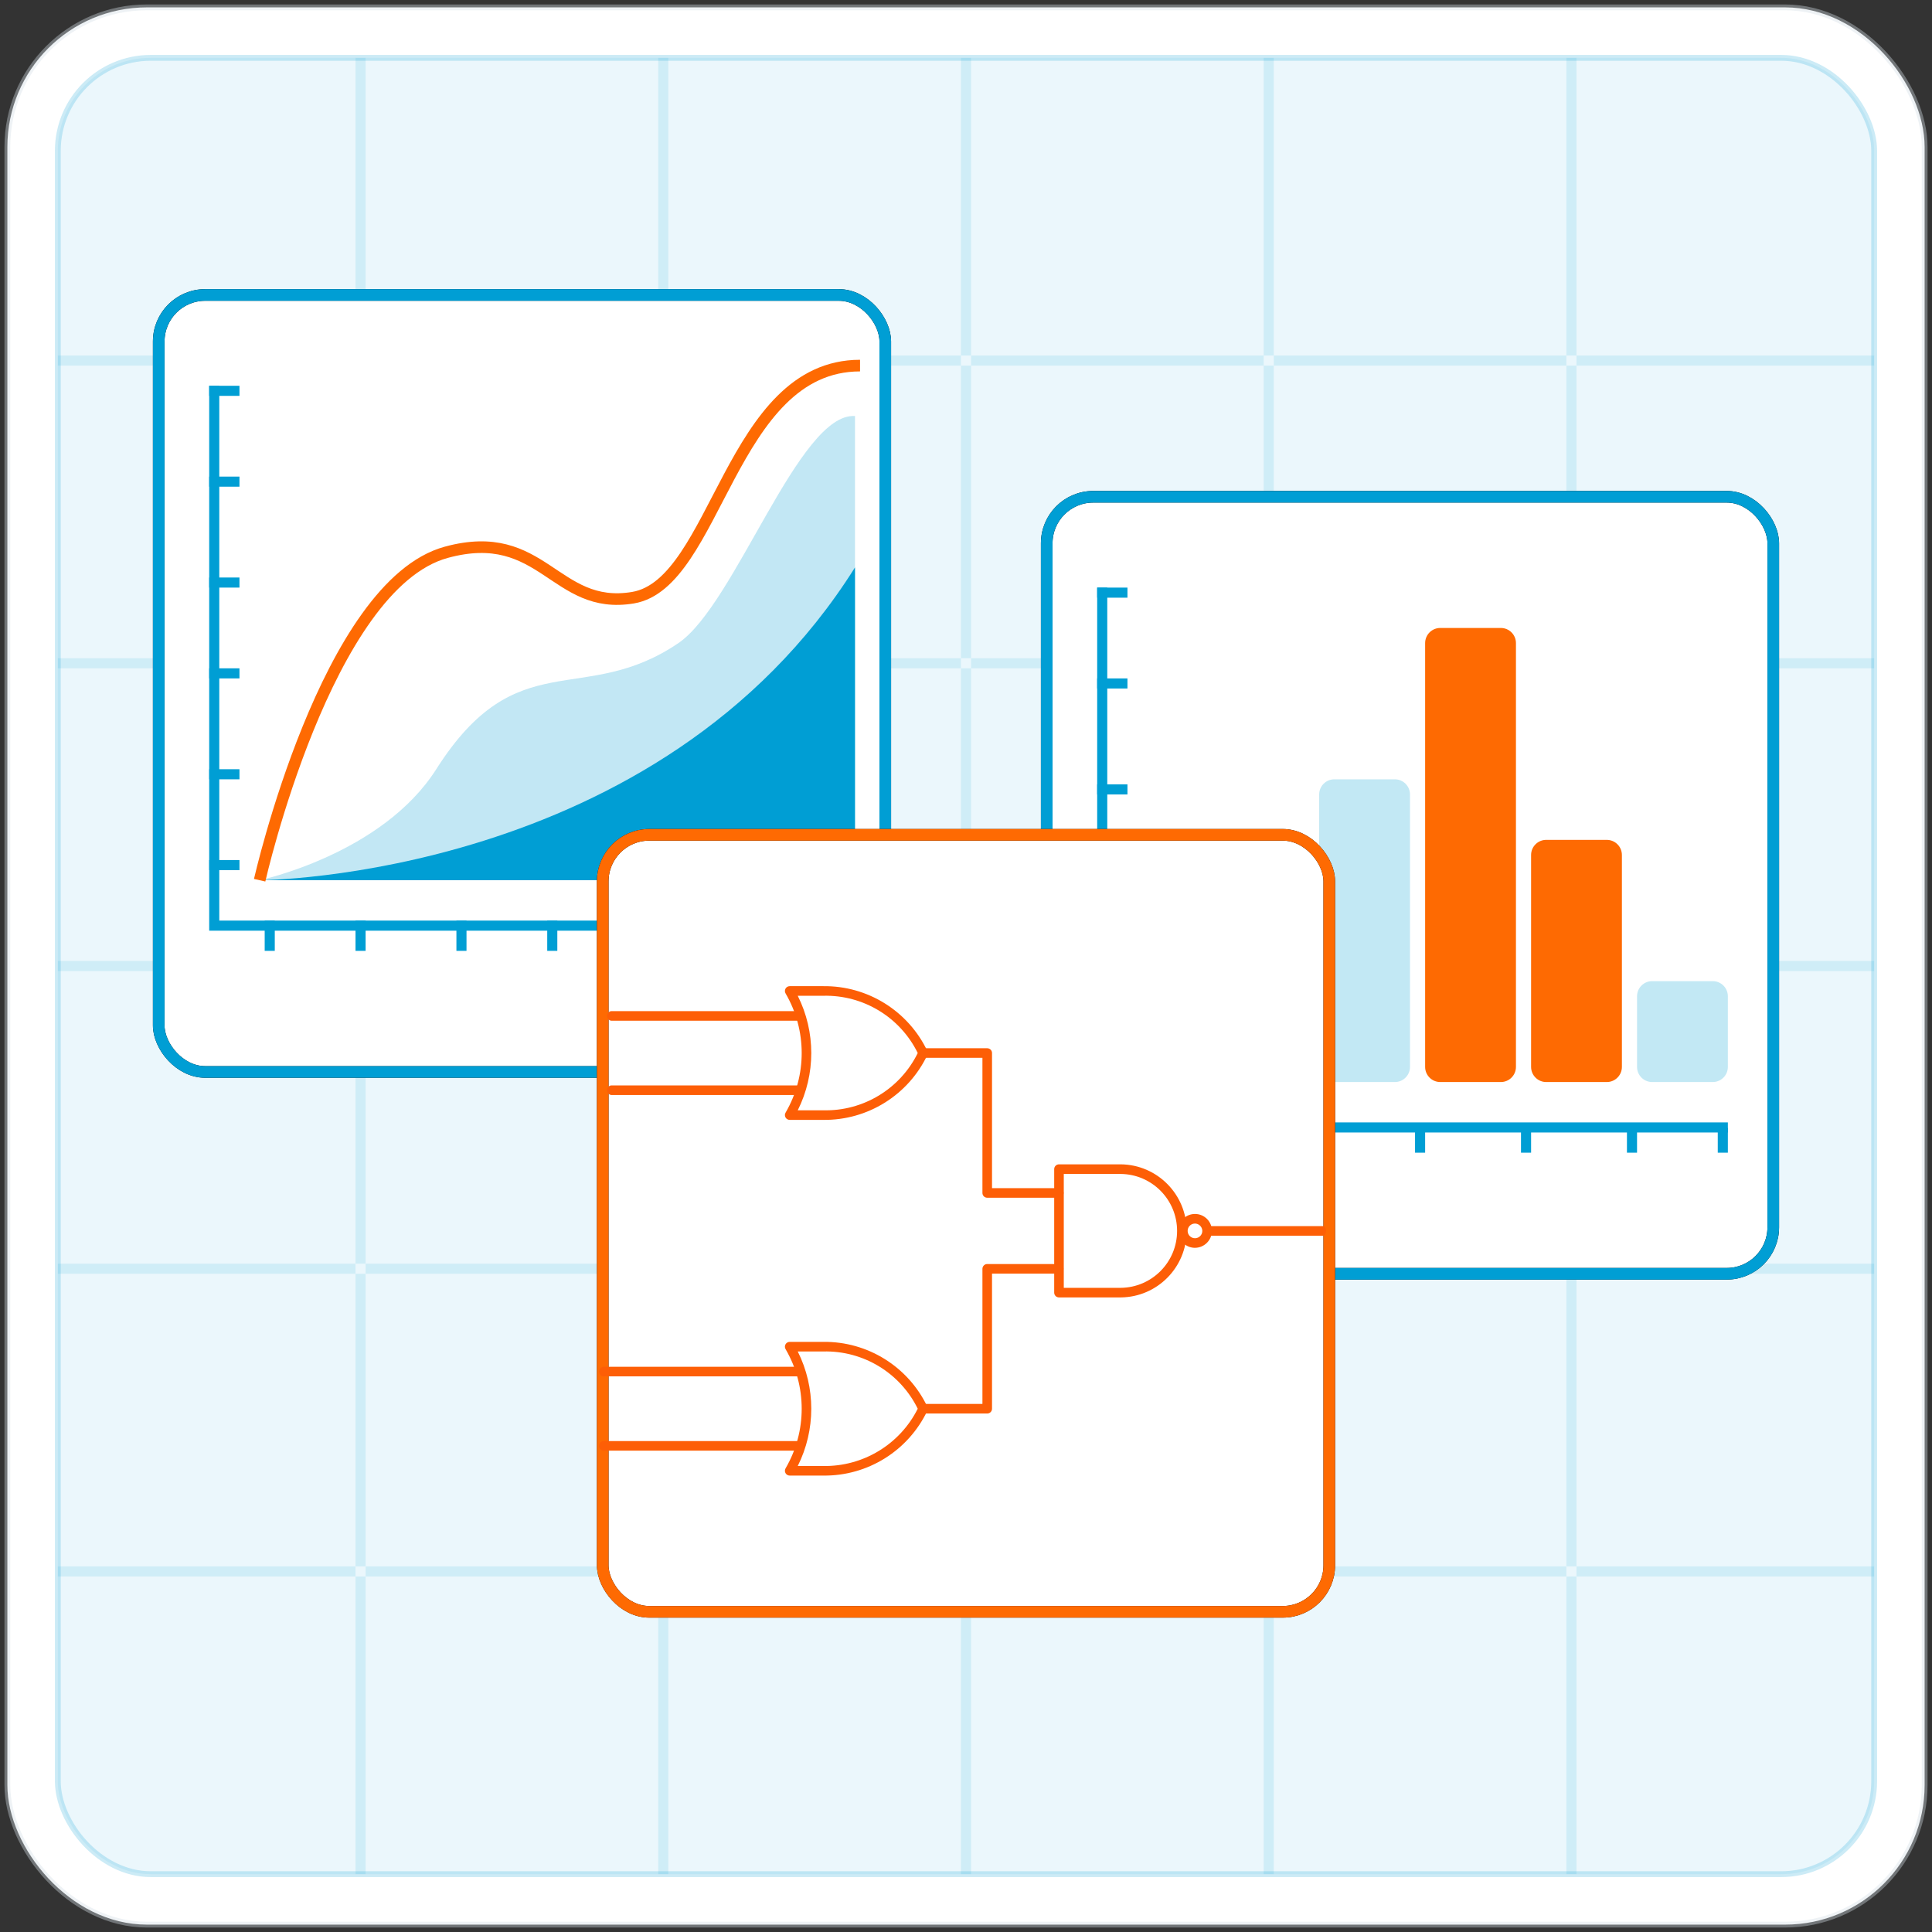 <?xml version="1.0" encoding="UTF-8"?>
<svg width="262px" height="262px" viewBox="0 0 262 262" version="1.1" xmlns="http://www.w3.org/2000/svg" xmlns:xlink="http://www.w3.org/1999/xlink">
    <rect x="0" y="0" width="262" height="262" fill="#333333" stroke="none"/>
    <!-- Generator: Sketch 59.1 (86144) - https://sketch.com -->
    <title>analysis</title>
    <desc>Created with Sketch.</desc>
    <g id="Page-1" stroke="none" stroke-width="1" fill="none" fill-rule="evenodd">
        <g id="Technology-Page" transform="translate(-134, -767)">
            <g id="HOW-IT-WORKS" transform="translate(1, 553)">
                <g id="Analysis" transform="translate(134, 215)">
                    <g id="analysis">
                        <rect id="Rectangle" stroke-opacity="0.39" stroke="#D2DDE5" stroke-width="0.788" fill="#FFFFFF" fill-rule="nonzero" stroke-linejoin="round" x="0" y="0" width="260" height="260" rx="18.919"></rect>
                        <rect id="Rectangle" stroke-opacity="0.2" stroke="#009FD4" stroke-width="0.788" fill-opacity="0.08" fill="#009FD4" fill-rule="nonzero" stroke-linejoin="round" x="6.842" y="6.842" width="246.316" height="246.316" rx="12.613"></rect>
                        <path d="M129.316,6.842 L130.684,6.842 L130.684,253.158 L129.316,253.158 L129.316,6.842 Z M88.263,6.842 L89.632,6.842 L89.632,253.158 L88.263,253.158 L88.263,6.842 Z M47.211,6.842 L48.579,6.842 L48.579,253.158 L47.211,253.158 L47.211,6.842 Z M211.421,6.842 L212.789,6.842 L212.789,253.158 L211.421,253.158 L211.421,6.842 Z M170.368,6.842 L171.737,6.842 L171.737,253.158 L170.368,253.158 L170.368,6.842 Z M6.842,129.316 L253.158,129.316 L253.158,130.684 L6.842,130.684 L6.842,129.316 Z M6.842,170.368 L253.158,170.368 L253.158,171.737 L6.842,171.737 L6.842,170.368 Z M6.842,211.421 L253.158,211.421 L253.158,212.789 L6.842,212.789 L6.842,211.421 Z M6.842,47.211 L253.158,47.211 L253.158,48.579 L6.842,48.579 L6.842,47.211 Z M6.842,88.263 L253.158,88.263 L253.158,89.632 L6.842,89.632 L6.842,88.263 Z" id="Shape" fill-opacity="0.12" fill="#009FD4"></path>
                        <g id="Group" transform="translate(140.947, 66.368)" fill="#FFFFFF" fill-rule="nonzero" stroke="#000000" stroke-linejoin="round" stroke-width="1.577">
                            <rect id="rect-3" x="0" y="0" width="98.526" height="105.368" rx="6.306"></rect>
                        </g>
                        <g id="rect-3-link" transform="translate(140.947, 66.368)" stroke="#009ED4" stroke-linejoin="round" stroke-width="1.577">
                            <rect id="rect-3" x="0" y="0" width="98.526" height="105.368" rx="6.306"></rect>
                        </g>
                        <path d="M151.211,137.526 L159.421,137.526 C160.555,137.526 161.474,138.445 161.474,139.579 L161.474,143.684 C161.474,144.818 160.555,145.737 159.421,145.737 L151.211,145.737 C150.077,145.737 149.158,144.818 149.158,143.684 L149.158,139.579 C149.158,138.445 150.077,137.526 151.211,137.526 L151.211,137.526 Z M165.579,121.105 L173.789,121.105 C174.923,121.105 175.842,122.024 175.842,123.158 L175.842,143.684 C175.842,144.818 174.923,145.737 173.789,145.737 L165.579,145.737 C164.445,145.737 163.526,144.818 163.526,143.684 L163.526,123.158 C163.526,122.024 164.445,121.105 165.579,121.105 L165.579,121.105 Z M179.947,104.684 L188.158,104.684 C189.292,104.684 190.211,105.603 190.211,106.737 L190.211,143.684 C190.211,144.818 189.292,145.737 188.158,145.737 L179.947,145.737 C178.814,145.737 177.895,144.818 177.895,143.684 L177.895,106.737 C177.895,105.603 178.814,104.684 179.947,104.684 Z M223.053,132.053 L231.263,132.053 C232.397,132.053 233.316,132.972 233.316,134.105 L233.316,143.684 C233.316,144.818 232.397,145.737 231.263,145.737 L223.053,145.737 C221.919,145.737 221,144.818 221,143.684 L221,134.105 C221,132.972 221.919,132.053 223.053,132.053 Z" id="Shape" fill="#C2E8F4"></path>
                        <path d="M194.316,84.158 L202.526,84.158 C203.66,84.158 204.579,85.077 204.579,86.211 L204.579,143.684 C204.579,144.818 203.66,145.737 202.526,145.737 L194.316,145.737 C193.182,145.737 192.263,144.818 192.263,143.684 L192.263,86.211 C192.263,85.077 193.182,84.158 194.316,84.158 Z M208.684,112.895 L216.895,112.895 C218.028,112.895 218.947,113.814 218.947,114.947 L218.947,143.684 C218.947,144.818 218.028,145.737 216.895,145.737 L208.684,145.737 C207.551,145.737 206.632,144.818 206.632,143.684 L206.632,114.947 C206.632,113.814 207.551,112.895 208.684,112.895 Z" id="Shape" fill="#FE6A02"></path>
                        <path d="M147.789,78.684 L149.158,78.684 L149.158,162.842 L147.789,162.842 L147.789,78.684 Z M147.789,119.737 L151.895,119.737 L151.895,121.105 L147.789,121.105 L147.789,119.737 Z" id="Shape" fill="#009ED4"></path>
                        <polygon id="Shape" fill="#009ED4" points="149.158 151.211 233.316 151.211 233.316 152.579 149.158 152.579"></polygon>
                        <g id="Group" transform="translate(20.526, 39)" fill="#FFFFFF" fill-rule="nonzero" stroke="#000000" stroke-linejoin="round" stroke-width="1.577">
                            <rect id="rect-2" x="0" y="0" width="98.526" height="105.368" rx="6.306"></rect>
                        </g>
                        <g id="rect-2-link" transform="translate(20.526, 39)" stroke="#009ED4" stroke-linejoin="round" stroke-width="1.577">
                            <rect id="rect-2" x="0" y="0" width="98.526" height="105.368" rx="6.306"></rect>
                        </g>
                        <path d="M27.368,51.316 L28.737,51.316 L28.737,125.211 L27.368,125.211 L27.368,51.316 Z M28.737,123.842 L112.895,123.842 L112.895,125.211 L28.737,125.211 L28.737,123.842 Z M99.211,123.842 L100.579,123.842 L100.579,127.947 L99.211,127.947 L99.211,123.842 Z M111.526,123.842 L112.895,123.842 L112.895,127.947 L111.526,127.947 L111.526,123.842 Z M86.895,123.842 L88.263,123.842 L88.263,127.947 L86.895,127.947 L86.895,123.842 Z" id="Shape" fill="#009ED4"></path>
                        <path d="M34.211,118.368 C34.211,118.368 50.826,114.856 58.158,103.316 C69.146,86.021 78.085,94.973 91,86.211 C98.712,80.979 107.356,54.883 114.947,55.421 L114.947,118.368 L34.211,118.368 Z" id="Path" fill-opacity="0.24" fill="#009DD3"></path>
                        <path d="M34.211,118.368 C34.211,118.368 88.411,118.207 114.947,75.947 L114.947,118.368 L34.211,118.368 Z" id="Path" fill="#009ED4"></path>
                        <path d="M34.211,118.368 C34.211,118.368 43.278,78.32 59.526,73.895 C72.656,70.318 74.196,81.832 84.842,80.053 C96.221,78.15 98.032,48.579 115.632,48.579" id="Path" stroke="#FE6A02" stroke-width="1.577"></path>
                        <g id="Group" transform="translate(80.737, 112.211)" fill="#FFFFFF" fill-rule="nonzero" stroke="#000000" stroke-linejoin="round" stroke-width="1.577">
                            <rect id="rect" x="0" y="0" width="98.526" height="105.368" rx="6.306"></rect>
                        </g>
                        <g id="rect-link" transform="translate(80.737, 112.211)" stroke="#FE6A02" stroke-linejoin="round" stroke-width="1.577">
                            <rect id="rect" x="0" y="0" width="98.526" height="105.368" rx="6.306"></rect>
                        </g>
                        <path d="M150.976,174.945 L142.611,174.945 C142.251,174.945 141.96,174.654 141.96,174.294 L141.96,157.547 C141.96,157.188 142.251,156.896 142.611,156.896 L150.976,156.896 C155.929,156.939 159.922,160.967 159.922,165.921 C159.922,170.874 155.929,174.902 150.976,174.945 L150.976,174.945 Z M143.261,173.645 L150.976,173.645 C155.212,173.605 158.626,170.16 158.626,165.923 C158.626,161.686 155.212,158.24 150.976,158.2 L143.261,158.2 L143.261,173.645 L143.261,173.645 Z M178.447,166.574 L162.484,166.574 C162.264,166.552 162.092,166.267 162.092,165.924 C162.092,165.58 162.264,165.296 162.484,165.274 L178.447,165.274 C178.664,165.303 178.83,165.585 178.83,165.923 C178.83,166.261 178.664,166.543 178.447,166.572 L178.447,166.574 Z M110.637,199.105 L106.09,199.105 C105.853,199.104 105.635,198.975 105.521,198.767 C105.408,198.559 105.416,198.306 105.542,198.106 C108.443,193.119 108.443,186.959 105.542,181.973 C105.415,181.772 105.407,181.519 105.521,181.311 C105.635,181.103 105.852,180.973 106.09,180.972 L110.637,180.972 C116.667,180.898 122.187,184.344 124.771,189.792 C124.835,189.95 124.835,190.127 124.771,190.285 C122.187,195.734 116.667,199.179 110.637,199.105 Z M107.184,197.805 L110.637,197.805 C116.047,197.895 121.031,194.876 123.455,190.038 C121.064,185.17 116.059,182.138 110.637,182.274 L107.184,182.274 C109.629,187.162 109.629,192.917 107.184,197.805 L107.184,197.805 Z M110.637,150.868 L106.09,150.868 C105.853,150.867 105.635,150.738 105.521,150.53 C105.408,150.322 105.416,150.069 105.542,149.869 C108.443,144.882 108.443,138.722 105.542,133.735 C105.416,133.535 105.408,133.282 105.521,133.074 C105.635,132.866 105.853,132.736 106.09,132.735 L110.637,132.735 C116.667,132.661 122.187,136.107 124.771,141.556 C124.835,141.714 124.835,141.89 124.771,142.048 C122.187,147.497 116.667,150.942 110.637,150.868 L110.637,150.868 Z M107.183,149.568 L110.637,149.568 C116.059,149.704 121.065,146.672 123.456,141.803 C121.066,136.934 116.06,133.901 110.637,134.037 L107.183,134.037 C109.629,138.925 109.629,144.68 107.184,149.568 L107.183,149.568 Z" id="Shape" fill="#FD5E06"></path>
                        <path d="M107.527,195.726 L80.891,195.726 C80.659,195.737 80.44,195.616 80.321,195.41 C80.202,195.204 80.202,194.948 80.321,194.742 C80.44,194.536 80.659,194.415 80.891,194.426 L107.527,194.426 C107.864,194.442 108.129,194.728 108.129,195.076 C108.129,195.424 107.864,195.71 107.527,195.726 L107.527,195.726 Z" id="Path" fill="#FD5E06"></path>
                        <path d="M107.537,185.652 L80.824,185.652 C80.491,185.63 80.232,185.346 80.232,185.002 C80.232,184.659 80.491,184.375 80.824,184.352 L107.537,184.352 C107.87,184.375 108.129,184.659 108.129,185.002 C108.129,185.346 107.87,185.63 107.537,185.652 L107.537,185.652 Z" id="Path" fill="#FD5E06"></path>
                        <path d="M107.55,137.418 L81.899,137.418 C81.58,137.396 81.331,137.112 81.331,136.768 C81.331,136.425 81.58,136.14 81.899,136.118 L107.548,136.118 C107.866,136.143 108.112,136.426 108.112,136.768 C108.112,137.109 107.866,137.393 107.548,137.418 L107.55,137.418 Z" id="Path" fill="#FD5E06"></path>
                        <polygon id="Path" fill="#009ED4" points="147.789 91 151.895 91 151.895 92.368 147.789 92.368"></polygon>
                        <path d="M74.579,123.842 L74.579,127.947 L73.211,127.947 L73.211,123.842 L74.579,123.842 Z M62.263,123.842 L62.263,127.947 L60.895,127.947 L60.895,123.842 L62.263,123.842 Z M48.579,123.842 L48.579,127.947 L47.211,127.947 L47.211,123.842 L48.579,123.842 Z M36.263,123.842 L36.263,127.947 L34.895,127.947 L34.895,123.842 L36.263,123.842 Z M31.474,115.632 L31.474,117 L27.368,117 L27.368,115.632 L31.474,115.632 Z M151.895,105.368 L151.895,106.737 L147.789,106.737 L147.789,105.368 L151.895,105.368 Z M31.474,103.316 L31.474,104.684 L27.368,104.684 L27.368,103.316 L31.474,103.316 Z M31.474,89.632 L31.474,91 L27.368,91 L27.368,89.632 L31.474,89.632 Z M31.474,77.316 L31.474,78.684 L27.368,78.684 L27.368,77.316 L31.474,77.316 Z M31.474,63.632 L31.474,65 L27.368,65 L27.368,63.632 L31.474,63.632 Z M31.474,51.316 L31.474,52.684 L27.368,52.684 L27.368,51.316 L31.474,51.316 Z" id="Path-7" fill="#009ED4"></path>
                        <polygon id="Path" fill="#009ED4" points="147.789 78.684 151.895 78.684 151.895 80.053 147.789 80.053"></polygon>
                        <path d="M107.55,147.492 L81.899,147.492 C81.58,147.47 81.331,147.185 81.331,146.842 C81.331,146.498 81.58,146.214 81.899,146.192 L107.548,146.192 C107.866,146.217 108.112,146.5 108.112,146.841 C108.112,147.183 107.866,147.466 107.548,147.491 L107.55,147.492 Z" id="Path" fill="#FD5E06"></path>
                        <path d="M132.878,190.689 L124.169,190.689 C123.827,190.667 123.56,190.383 123.56,190.039 C123.56,189.696 123.827,189.412 124.169,189.389 L132.228,189.389 L132.228,171.066 C132.228,170.893 132.297,170.728 132.419,170.606 C132.541,170.484 132.706,170.415 132.878,170.415 L142.611,170.415 C142.953,170.437 143.22,170.722 143.22,171.065 C143.22,171.408 142.953,171.693 142.611,171.715 L133.529,171.715 L133.529,190.036 C133.53,190.209 133.462,190.375 133.34,190.498 C133.217,190.621 133.052,190.689 132.878,190.689 L132.878,190.689 Z" id="Path" fill="#FD5E06"></path>
                        <path d="M142.61,161.427 L132.878,161.427 C132.706,161.427 132.541,161.359 132.419,161.237 C132.297,161.114 132.228,160.949 132.228,160.776 L132.228,142.453 L124.169,142.453 C123.827,142.43 123.56,142.146 123.56,141.803 C123.56,141.459 123.827,141.175 124.169,141.153 L132.878,141.153 C133.238,141.153 133.529,141.444 133.529,141.803 L133.529,160.125 L142.611,160.125 C142.958,160.141 143.232,160.428 143.232,160.776 C143.232,161.124 142.958,161.411 142.611,161.426 L142.61,161.427 Z" id="Path" fill="#FD5E06"></path>
                        <path d="M161.066,163.626 C162.33,163.632 163.352,164.658 163.352,165.922 C163.34,167.199 162.298,168.225 161.021,168.217 L161.021,168.219 C159.757,168.201 158.746,167.164 158.758,165.9 C158.77,164.636 159.802,163.62 161.066,163.626 Z M161.021,164.926 L161.021,164.928 C160.476,164.944 160.046,165.398 160.057,165.943 C160.068,166.489 160.517,166.924 161.063,166.918 C161.608,166.912 162.048,166.468 162.048,165.922 C162.038,165.364 161.58,164.919 161.021,164.926 Z" id="Combined-Shape" fill="#FD5E06"></path>
                        <polygon id="Path" fill="#009ED4" points="219.632 151.968 221 151.968 221 155.316 219.632 155.316"></polygon>
                        <polygon id="Path" fill="#009ED4" points="205.263 151.968 206.632 151.968 206.632 155.316 205.263 155.316"></polygon>
                        <polygon id="Path" fill="#009ED4" points="190.895 151.968 192.263 151.968 192.263 155.316 190.895 155.316"></polygon>
                        <polygon id="Path" fill="#009ED4" points="231.947 151.968 233.316 151.968 233.316 155.316 231.947 155.316"></polygon>
                    </g>
                </g>
            </g>
        </g>
    </g>
</svg>